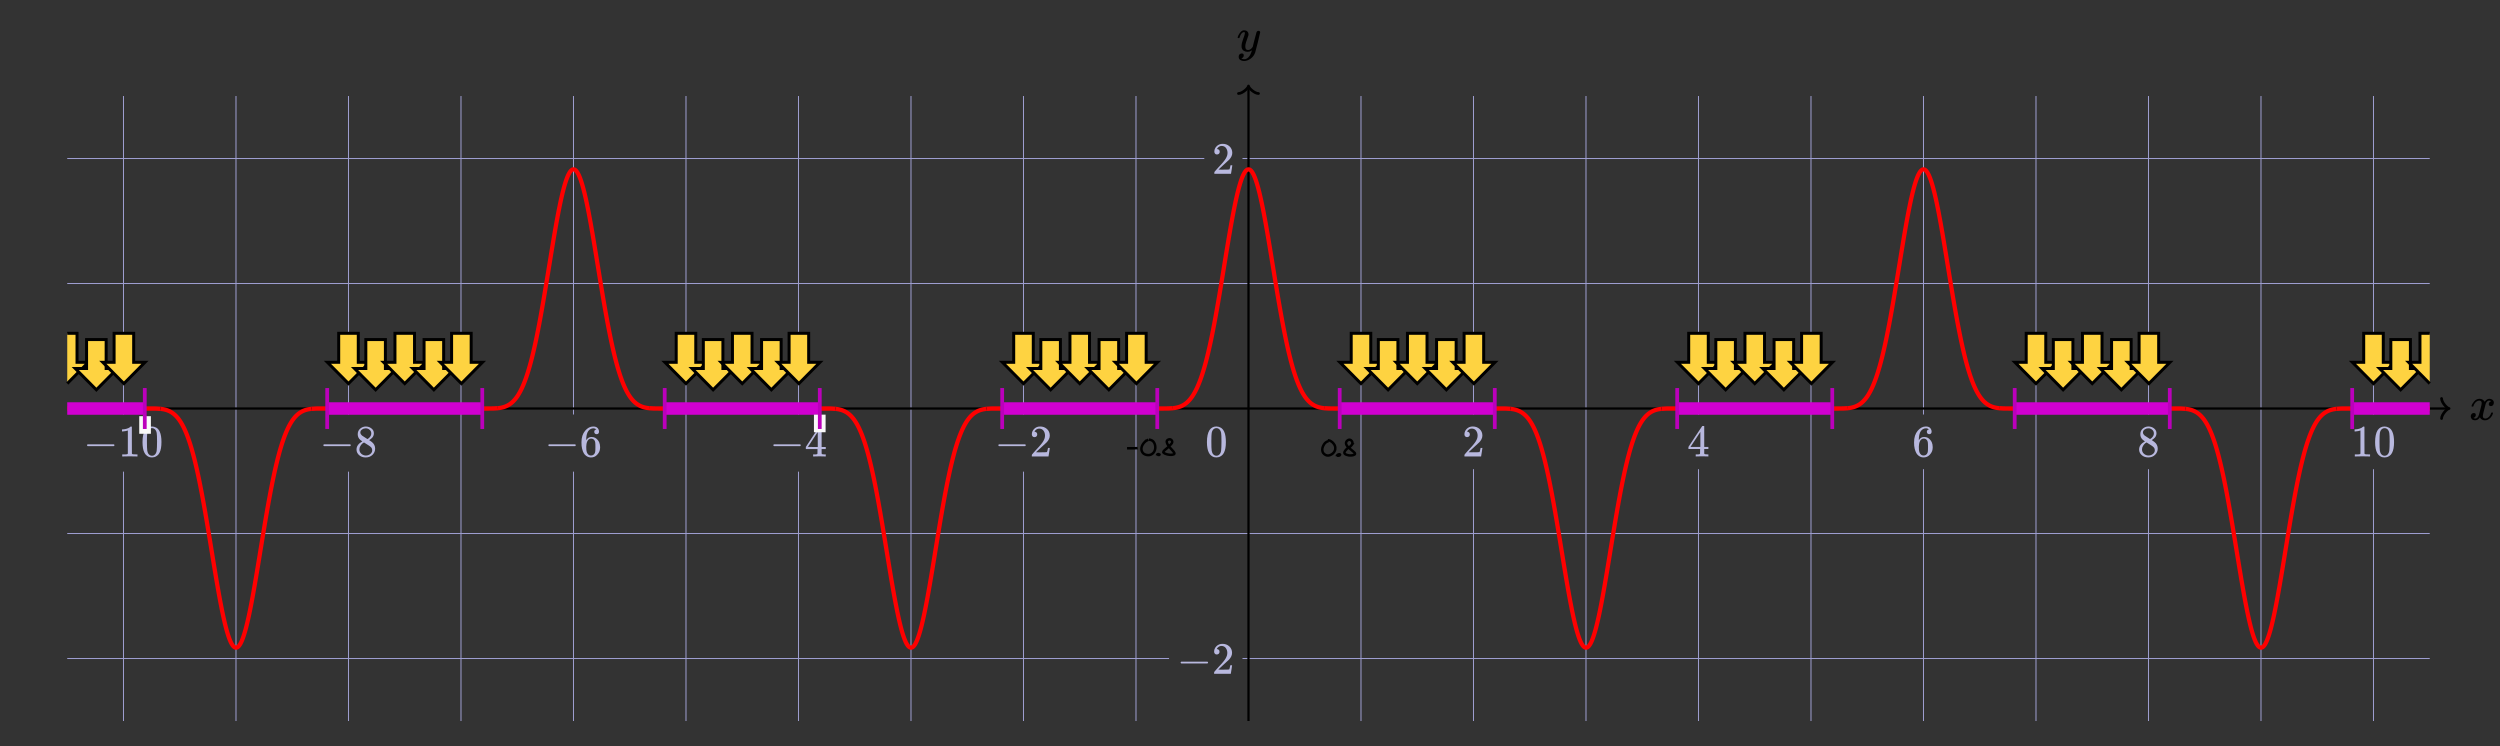 <svg xmlns="http://www.w3.org/2000/svg" xmlns:xlink="http://www.w3.org/1999/xlink" id="svg54" width="1000" height="298.407" preserveAspectRatio="none" version="1.1" viewBox="-10 -38.407 1000 298.407"><rect x="-10" y="-38.407" width="1000" height="298.407" fill="#333333" stroke="none"/><style id="style1" type="text/css">.grid{stroke:#9e9ed1;stroke-width:.4}.axes{stroke:#000;stroke-width:.9}.axes-arrows{stroke-width:1.1;stroke:#000;fill:none;stroke-linecap:round;stroke-linejoin:round}.axes-labels{stroke:none;fill:#000}.graph{stroke:red;stroke-width:1.7;fill:none}</style><defs id="defs1"><path id="MJMATHI-78" stroke-width="1" d="M52 289q7 42 54 97t116 56q35 0 64-18t43-45q42 63 101 63 37 0 64-22t28-59q0-29-14-47t-27-22q-13-4-23-4-19 0-31 11t-12 29q0 46 50 63-11 13-40 13-13 0-19-2-38-16-56-66-60-221-60-258 0-28 16-40t35-12q37 0 73 33t49 81q3 10 6 11t16 2h4q15 0 15-8 0-1-2-11-16-57-62-101T333-11q-70 0-106 63-41-62-94-62h-6q-49 0-70 26T35 71q0 32 19 52t45 20q43 0 43-42 0-20-12-35t-23-20q-11-5-13-5l-3-1q0-1 6-4t16-7q10-4 19-3 36 0 62 45 9 16 23 68t28 108q14 56 16 66 5 27 5 39 0 28-15 40t-34 12q-40 0-75-32t-49-82q-2-9-5-10t-16-2H58q-6 6-6 11z"/><path id="MJMATHI-79" stroke-width="1" d="M21 287q0 14 15 48t48 71q33 37 74 36 41 0 66-23t26-64q-2-19-3-21 0-3-16-46t-33-97q-17-54-16-86 0-43 14-60t42-18q23 0 43 11t31 23q11 12 27 33 0 1 5 20t14 59q9 40 19 74 38 150 42 157 13 27 43 27 13 0 21-7t11-12q3-5 2-9 0-13-49-210T391-23q-28-83-97-132t-138-50q-45 0-79 22t-34 66q0 22 7 37t19 22q12 7 20 10t17 3q44 0 44-42 0-20-12-35t-23-20q-11-5-13-5l-3-1q2-5 19-12t34-7h8q17 0 26 2 33 9 61 38t43 62q15 33 23 56t8 30l-6-4q-6-4-19-11T270-6q-20-5-39-5-46 0-81 22t-46 71q-1 7-1 31 0 57 35 149t35 117v14q0 3-4 7t-11 4h-4q-23 0-42-19t-30-41q-11-22-17-42t-8-22q-2-2-16-2H27q-6 6-6 9z"/><path id="MJMAIN-2212" stroke-width="1" d="M84 237v13q0 13 14 20h581q15-8 15-20t-15-20H98q-14 7-14 20z"/><path id="MJMAIN-31" stroke-width="1" d="m213 578-13-5q-14-5-40-10t-58-7H83v46h19q47 2 87 15t56 24q16 11 28 22 2 3 12 3 9 0 17-6V361l1-300q7-7 12-9t24-4q19-2 62-2h26V0h-11q-21 3-159 3-136 0-157-3H88v46h64q16 0 25 1t16 3q7 2 8 2t6 5q5 5 6 4z"/><path id="MJMAIN-30" stroke-width="1" d="M96 585q56 81 153 81 48 0 96-26t78-92q37-83 37-228 0-155-43-237-20-42-55-67t-61-31q-26-6-51-7-26 0-52 6t-61 32q-35 26-55 67-43 82-43 237 0 174 57 265zm225 12q-30 32-71 32-42 0-72-32-25-26-33-72t-8-192q0-158 8-208t36-79q28-30 69-30 40 0 68 30 29 30 36 84t8 203q0 145-8 191t-33 73z"/><path id="MJMAIN-38" stroke-width="1" d="M70 417v77q0 77 54 124t124 48q71 0 126-42t55-109q0-30-11-56t-26-42q-15-16-31-28t-26-18q-10-6-11-8l14-9 28-20q14-10 16-11 75-59 75-149 0-79-58-137T249-22q-90 0-148 51T43 155q0 108 129 180l-18 13q-21 13-27 20-57 49-57 126zm216-31 6 4 9 6q3 2 10 7t12 10q5 5 11 12t11 13q5 6 10 16t9 17q4 7 5 20t2 22q0 43-29 73t-67 38q-7 1-33 1-41 0-77-26t-37-65q0-23 13-42t26-29q13-10 50-32 7-5 11-7zM250 21q58 0 100 34t42 82q0 17-5 32t-12 25q-7 10-22 22t-23 18q-8 6-29 19t-27 17q-14 9-30 19t-26 17l-8 5q-6 0-29-17t-48-55q-25-38-26-82 0-59 43-97t100-39z"/><path id="MJMAIN-36" stroke-width="1" d="M42 313q0 163 81 258t180 95q69 0 99-36t30-80q0-25-14-40t-39-15q-23 0-38 14t-15 39q0 44 47 53-22 22-62 25-71 0-117-60-47-66-47-202l1-4q5 6 8 13 41 60 107 60h4q46 0 81-19 24-14 48-40t39-57q21-49 21-107v-18q0-23-5-43-11-59-64-115T253-22q-28 0-54 8t-56 30q-30 22-51 59t-36 97q-15 60-14 141zm215 84q-30 0-52-17t-34-45q-12-28-17-57t-6-62q0-83 12-119t38-58q24-18 53-18 51 0 78 38 13 18 18 45t5 105q0 80-5 107t-18 45q-27 36-72 36z"/><path id="MJMAIN-34" stroke-width="1" d="M462 0q-18 3-129 3-116 0-134-3h-9v46h58q7 0 17 2t14 5q4 3 7 8 1 2 1 54v50H28v46l151 231q153 232 155 233 2 2 21 2h18l6-6V211h92v-46h-92V66q0-7 6-12 8-7 57-8h29V0ZM293 211v334L74 212l109-1Z"/><path id="MJMAIN-32" stroke-width="1" d="M109 429q-27 0-43 18t-16 44q0 71 53 123t132 52q91 0 152-56t62-145q0-43-20-82t-48-68q-28-29-80-74-36-31-100-92l-59-56 76-1q157 0 167 5 7 2 24 89v3h40v-3q-1-3-13-91T421 3V0H50v31q0 7 6 15t30 35q29 32 50 56 9 10 34 37t34 37q9 10 29 33t28 34q8 11 23 30t21 32q6 13 15 29t13 32q4 16 7 30t3 33q0 63-34 109t-97 46q-33 0-58-17t-35-33q-10-16-10-19 0-1 5-1 18 0 37-14t19-46q0-25-16-42t-45-18z"/><clipPath id="trbl_clip_0_945_250_0"><path id="path1" d="M0 0h945v250H0Z"/></clipPath><clipPath id="clipPath42" clipPathUnits="userSpaceOnUse"/></defs><g id="grid"><path id="path2" d="M39.395 250v-99.748m0-22.853V0" class="grid"/><path id="path3" d="M84.395 250V0" class="grid"/><path id="path4" d="M129.395 250v-99.745m0-22.856V0" class="grid"/><path id="path5" d="M174.395 250V0" class="grid"/><path id="path6" d="M219.395 250v-99.745m0-22.856V0" class="grid"/><path id="path7" d="M264.395 250V0" class="grid"/><path id="path8" d="M309.395 250v-99.745m0-22.856V0" class="grid"/><path id="path9" d="M354.395 250V0" class="grid"/><path id="path10" d="M399.395 250v-99.745m0-22.856V0" class="grid"/><path id="path11" d="M444.395 250V0" class="grid"/><path id="path12" d="M489.395 250V0" class="grid"/><path id="path13" d="M534.395 250V0" class="grid"/><path id="path14" d="M579.395 250V149.27m0-21.87V0" class="grid"/><path id="path15" d="M624.395 250V0" class="grid"/><path id="path16" d="M669.395 250V149.27m0-21.87V0" class="grid"/><path id="path17" d="M714.395 250V0" class="grid"/><path id="path18" d="M759.395 250V149.27m0-21.87V0" class="grid"/><path id="path19" d="M804.395 250V0" class="grid"/><path id="path20" d="M849.395 250V149.27m0-21.87V0" class="grid"/><path id="path21" d="M894.395 250V0" class="grid"/><path id="path22" d="M939.395 250V149.28m0-21.88V0" class="grid"/><path id="path23" d="M16.895 225h440.73m29.37 0h474.9" class="grid"/><path id="path24" d="M16.895 175h945" class="grid"/><path id="path25" d="M16.895 125h945" class="grid"/><path id="path26" d="M16.895 75h945" class="grid"/><path id="path27" d="M16.895 25h454.822m15.278 0h474.9" class="grid"/></g><g id="axes"><path id="path28" d="M16.895 125h952.732" class="axes"/><path id="path29" d="M489.395 250V-3.999" class="axes"/></g><g id="axes arrows"><path id="path30" d="M966.628 121.001c0 1.6 2.25 3.999 2.999 3.999-.75 0-3 2.4-3 3.999" class="axes-arrows"/><path id="path31" d="M485.396-1c1.6 0 3.999-2.25 3.999-2.999 0 .75 2.4 3 3.999 3" class="axes-arrows"/></g><g id="axes labels"><g id="g31" class="axes-labels" transform="matrix(.019 0 0 -.019 977.625 129.51)"><use xlink:href="#MJMATHI-78" id="use31" x="0" y="0"/></g><g id="g32" class="axes-labels" transform="matrix(.019 0 0 -.019 484.66 -19.994)"><use xlink:href="#MJMATHI-79" id="use32" x="0" y="0" transform="translate(0 -110.961)"/></g></g><g id="notch labels" style="stroke:none;fill:#b8b8de"><g id="g36" transform="matrix(.018 0 0 -.018 23.3 144.176)"><use xlink:href="#MJMAIN-2212" id="use33" x="0" y="0"/><g id="g35" transform="translate(778)"><use xlink:href="#MJMAIN-31" id="use34"/><use xlink:href="#MJMAIN-30" id="use35" x="500" y="0"/></g></g><g id="g37" transform="matrix(.018 0 0 -.018 117.826 144.179)"><use xlink:href="#MJMAIN-2212" id="use36" x="0" y="0"/><use xlink:href="#MJMAIN-38" id="use37" x="778" y="0"/></g><g id="g39" transform="matrix(.018 0 0 -.018 207.826 144.179)"><use xlink:href="#MJMAIN-2212" id="use38" x="0" y="0"/><use xlink:href="#MJMAIN-36" id="use39" x="778" y="0"/></g><g id="g41" transform="matrix(.018 0 0 -.018 297.826 144.179)"><use xlink:href="#MJMAIN-2212" id="use40" x="0" y="0"/><use xlink:href="#MJMAIN-34" id="use41" x="778" y="0"/></g><g id="g43" transform="matrix(.018 0 0 -.018 387.826 144.179)"><use xlink:href="#MJMAIN-2212" id="use42" x="0" y="0"/><use xlink:href="#MJMAIN-32" id="use43" x="778" y="0"/></g><g id="g44" transform="matrix(.018 0 0 -.018 472.073 144.17)"><use xlink:href="#MJMAIN-30" id="use44" x="0" y="0"/></g><g id="g45" transform="matrix(.018 0 0 -.018 574.87 144.17)"><use xlink:href="#MJMAIN-32" id="use45" x="0" y="0"/></g><g id="g46" transform="matrix(.018 0 0 -.018 664.87 144.17)"><use xlink:href="#MJMAIN-34" id="use46" x="0" y="0"/></g><g id="g47" transform="matrix(.018 0 0 -.018 754.87 144.17)"><use xlink:href="#MJMAIN-36" id="use47" x="0" y="0"/></g><g id="g48" transform="matrix(.018 0 0 -.018 844.87 144.17)"><use xlink:href="#MJMAIN-38" id="use48" x="0" y="0"/></g><g id="g50" transform="matrix(.018 0 0 -.018 930.341 144.178)"><use xlink:href="#MJMAIN-31" id="use49"/><use xlink:href="#MJMAIN-30" id="use50" x="500" y="0"/></g><g id="g52" transform="matrix(.018 0 0 -.018 460.741 231.113)"><use xlink:href="#MJMAIN-2212" id="use51" x="0" y="0"/><use xlink:href="#MJMAIN-32" id="use52" x="778" y="0"/></g><g id="g53" transform="matrix(.018 0 0 -.018 474.831 31.11)"><use xlink:href="#MJMAIN-32" id="use53" x="0" y="0"/></g></g><g id="graphs"><path id="path46" d="M864.155 125.126c.63.065 1.26.165 1.89.327.63.16 1.26.383 1.89.702.63.32 1.26.735 1.89 1.29.63.555 1.26 1.25 1.89 2.133.63.883 1.26 1.955 1.89 3.263.63 1.307 1.26 2.851 1.89 4.668.63 1.818 1.26 3.909 1.89 6.29.63 2.38 1.26 5.05 1.89 7.994.63 2.944 1.26 6.161 1.89 9.595.63 3.434 1.26 7.085 1.89 10.851.63 3.767 1.26 7.65 1.89 11.51.63 3.862 1.26 7.7 1.89 11.356.63 3.656 1.26 7.127 1.89 10.25.63 3.124 1.26 5.898 1.89 8.183.63 2.285 1.26 4.079 1.89 5.287.63 1.207 1.26 1.828 1.89 1.828.63 0 1.26-.62 1.89-1.828.63-1.208 1.26-3.002 1.89-5.287.63-2.285 1.26-5.06 1.89-8.183.63-3.123 1.26-6.594 1.89-10.25.63-3.655 1.26-7.494 1.89-11.355.63-3.861 1.26-7.744 1.89-11.51.63-3.767 1.26-7.418 1.89-10.852.63-3.434 1.26-6.651 1.89-9.595.63-2.944 1.26-5.614 1.89-7.995.63-2.38 1.26-4.471 1.89-6.289.63-1.817 1.26-3.36 1.89-4.668.63-1.308 1.26-2.38 1.89-3.263.63-.883 1.26-1.578 1.89-2.133.63-.555 1.26-.97 1.89-1.29a9.197 9.197 0 0 1 1.89-.702c.63-.162 1.26-.262 1.89-.327" style="fill:none;stroke:red;stroke-width:1.7;stroke-dasharray:none"/><path id="path44" d="M729.155 124.874c.63-.065 1.26-.165 1.89-.327a9.197 9.197 0 0 0 1.89-.702 8.965 8.965 0 0 0 1.89-1.29c.63-.555 1.26-1.25 1.89-2.133.63-.883 1.26-1.955 1.89-3.262.63-1.308 1.26-2.852 1.89-4.67.63-1.817 1.26-3.908 1.89-6.288.63-2.38 1.26-5.051 1.89-7.995.63-2.944 1.26-6.161 1.89-9.595.63-3.434 1.26-7.085 1.89-10.851.63-3.767 1.26-7.65 1.89-11.51.63-3.862 1.26-7.7 1.89-11.356.63-3.656 1.26-7.127 1.89-10.25.63-3.124 1.26-5.898 1.89-8.183.63-2.285 1.26-4.079 1.89-5.287.63-1.207 1.26-1.828 1.89-1.828.63 0 1.26.62 1.89 1.828.63 1.208 1.26 3.002 1.89 5.287.63 2.285 1.26 5.06 1.89 8.183.63 3.123 1.26 6.594 1.89 10.25.63 3.655 1.26 7.494 1.89 11.355.63 3.861 1.26 7.744 1.89 11.51.63 3.767 1.26 7.418 1.89 10.852.63 3.434 1.26 6.651 1.89 9.595.63 2.944 1.26 5.614 1.89 7.995.63 2.38 1.26 4.471 1.89 6.289.63 1.817 1.26 3.36 1.89 4.669.63 1.307 1.26 2.379 1.89 3.262.63.883 1.26 1.578 1.89 2.133.63.555 1.26.97 1.89 1.29.63.319 1.26.541 1.89.702.63.162 1.26.262 1.89.327" style="fill:none;stroke:red;stroke-width:1.7;stroke-dasharray:none"/><path id="path41" d="M594.155 125.126c.63.065 1.26.165 1.89.327.63.16 1.26.383 1.89.702.63.32 1.26.735 1.89 1.29.63.555 1.26 1.25 1.89 2.133.63.883 1.26 1.955 1.89 3.263.63 1.307 1.26 2.851 1.89 4.668.63 1.818 1.26 3.909 1.89 6.29.63 2.38 1.26 5.05 1.89 7.994.63 2.944 1.26 6.161 1.89 9.595.63 3.434 1.26 7.085 1.89 10.851.63 3.767 1.26 7.65 1.89 11.51.63 3.862 1.26 7.7 1.89 11.356.63 3.656 1.26 7.127 1.89 10.25.63 3.124 1.26 5.898 1.89 8.183.63 2.285 1.26 4.079 1.89 5.287.63 1.207 1.26 1.828 1.89 1.828.63 0 1.26-.62 1.89-1.828.63-1.208 1.26-3.002 1.89-5.287.63-2.285 1.26-5.06 1.89-8.183.63-3.123 1.26-6.594 1.89-10.25.63-3.655 1.26-7.494 1.89-11.355.63-3.861 1.26-7.744 1.89-11.51.63-3.767 1.26-7.418 1.89-10.852.63-3.434 1.26-6.651 1.89-9.595.63-2.944 1.26-5.614 1.89-7.995.63-2.38 1.26-4.471 1.89-6.289.63-1.817 1.26-3.36 1.89-4.668.63-1.308 1.26-2.38 1.89-3.263.63-.883 1.26-1.578 1.89-2.133.63-.555 1.26-.97 1.89-1.29a9.197 9.197 0 0 1 1.89-.702c.63-.162 1.26-.262 1.89-.327" style="fill:none;stroke:red;stroke-width:1.7;stroke-dasharray:none"/><path id="path35" d="M459.155 124.874c.63-.065 1.26-.165 1.89-.327a9.197 9.197 0 0 0 1.89-.702 8.965 8.965 0 0 0 1.89-1.29c.63-.555 1.26-1.25 1.89-2.133.63-.883 1.26-1.955 1.89-3.262.63-1.308 1.26-2.852 1.89-4.67.63-1.817 1.26-3.908 1.89-6.288.63-2.38 1.26-5.051 1.89-7.995.63-2.944 1.26-6.161 1.89-9.595.63-3.434 1.26-7.084 1.89-10.851.63-3.767 1.26-7.65 1.89-11.51.63-3.862 1.26-7.7 1.89-11.356.63-3.656 1.26-7.127 1.89-10.25.63-3.124 1.26-5.898 1.89-8.183.63-2.285 1.26-4.079 1.89-5.287.63-1.207 1.26-1.828 1.89-1.828.63 0 1.26.62 1.89 1.828.63 1.208 1.26 3.002 1.89 5.287.63 2.285 1.26 5.06 1.89 8.183.63 3.123 1.26 6.594 1.89 10.25.63 3.655 1.26 7.494 1.89 11.355.63 3.861 1.26 7.744 1.89 11.51.63 3.768 1.26 7.418 1.89 10.852.63 3.434 1.26 6.651 1.89 9.595.63 2.944 1.26 5.614 1.89 7.995.63 2.38 1.26 4.471 1.89 6.289.63 1.817 1.26 3.36 1.89 4.669.63 1.307 1.26 2.379 1.89 3.262.63.883 1.26 1.578 1.89 2.133.63.555 1.26.97 1.89 1.29.63.319 1.26.541 1.89.702.63.162 1.26.262 1.89.327" style="fill:none;stroke:red;stroke-width:1.7;stroke-dasharray:none"/><path id="path40" d="M324.155 125.126c.63.065 1.26.165 1.89.327.63.16 1.26.383 1.89.702.63.32 1.26.735 1.89 1.29.63.555 1.26 1.25 1.89 2.133.63.883 1.26 1.955 1.89 3.262.63 1.308 1.26 2.852 1.89 4.67.63 1.817 1.26 3.908 1.89 6.288.63 2.38 1.26 5.051 1.89 7.995.63 2.944 1.26 6.161 1.89 9.595.63 3.434 1.26 7.084 1.89 10.851.63 3.767 1.26 7.65 1.89 11.51.63 3.862 1.26 7.7 1.89 11.356.63 3.656 1.26 7.127 1.89 10.25.63 3.124 1.26 5.898 1.89 8.183.63 2.285 1.26 4.079 1.89 5.287.63 1.207 1.26 1.828 1.89 1.828.63 0 1.26-.62 1.89-1.828.63-1.208 1.26-3.002 1.89-5.287.63-2.285 1.26-5.06 1.89-8.183.63-3.123 1.26-6.594 1.89-10.25.63-3.655 1.26-7.494 1.89-11.355.63-3.861 1.26-7.744 1.89-11.51.63-3.768 1.26-7.418 1.89-10.852.63-3.434 1.26-6.651 1.89-9.595.63-2.944 1.26-5.614 1.89-7.995.63-2.38 1.26-4.471 1.89-6.289.63-1.817 1.26-3.36 1.89-4.669.63-1.307 1.26-2.379 1.89-3.262.63-.883 1.26-1.578 1.89-2.133.63-.555 1.26-.97 1.89-1.29a9.197 9.197 0 0 1 1.89-.702c.63-.162 1.26-.262 1.89-.327" style="fill:none;stroke:red;stroke-width:1.7;stroke-dasharray:none"/><path id="path36" d="M189.155 124.874c.63-.065 1.26-.165 1.89-.327a9.197 9.197 0 0 0 1.89-.702 8.965 8.965 0 0 0 1.89-1.29c.63-.555 1.26-1.25 1.89-2.133.63-.883 1.26-1.955 1.89-3.262.63-1.308 1.26-2.852 1.89-4.67.63-1.817 1.26-3.908 1.89-6.288.63-2.38 1.26-5.051 1.89-7.995.63-2.944 1.26-6.161 1.89-9.595.63-3.434 1.26-7.084 1.89-10.851.63-3.767 1.26-7.65 1.89-11.51.63-3.862 1.26-7.7 1.89-11.356.63-3.656 1.26-7.127 1.89-10.25.63-3.124 1.26-5.898 1.89-8.183.63-2.285 1.26-4.079 1.89-5.287.63-1.207 1.26-1.828 1.89-1.828.63 0 1.26.62 1.89 1.828.63 1.208 1.26 3.002 1.89 5.287.63 2.285 1.26 5.06 1.89 8.183.63 3.123 1.26 6.594 1.89 10.25.63 3.655 1.26 7.494 1.89 11.355.63 3.861 1.26 7.744 1.89 11.51.63 3.768 1.26 7.418 1.89 10.852.63 3.434 1.26 6.651 1.89 9.595.63 2.944 1.26 5.614 1.89 7.995.63 2.38 1.26 4.471 1.89 6.289.63 1.817 1.26 3.36 1.89 4.669.63 1.307 1.26 2.379 1.89 3.262.63.883 1.26 1.578 1.89 2.133.63.555 1.26.97 1.89 1.29.63.319 1.26.541 1.89.702.63.162 1.26.262 1.89.327" style="fill:none;stroke:red;stroke-width:1.7;stroke-dasharray:none"/><path id="path48" d="M54.155 125.126c.63.065 1.26.165 1.89.327.63.16 1.26.383 1.89.702.63.32 1.26.735 1.89 1.29.63.555 1.26 1.25 1.89 2.133.63.883 1.26 1.955 1.89 3.262.63 1.308 1.26 2.852 1.89 4.67.63 1.817 1.26 3.908 1.89 6.288.63 2.38 1.26 5.051 1.89 7.995.63 2.944 1.26 6.161 1.89 9.595.63 3.434 1.26 7.084 1.89 10.851.63 3.767 1.26 7.65 1.89 11.51.63 3.862 1.26 7.7 1.89 11.356.63 3.656 1.26 7.127 1.89 10.25.63 3.124 1.26 5.898 1.89 8.183.63 2.285 1.26 4.079 1.89 5.287.63 1.207 1.26 1.828 1.89 1.828.63 0 1.26-.62 1.89-1.828.63-1.208 1.26-3.002 1.89-5.287.63-2.285 1.26-5.06 1.89-8.183.63-3.123 1.26-6.594 1.89-10.25.63-3.655 1.26-7.494 1.89-11.355.63-3.861 1.26-7.744 1.89-11.51.63-3.768 1.26-7.418 1.89-10.852.63-3.434 1.26-6.651 1.89-9.595.63-2.944 1.26-5.614 1.89-7.995.63-2.38 1.26-4.471 1.89-6.289.63-1.817 1.26-3.36 1.89-4.669.63-1.307 1.26-2.379 1.89-3.262.63-.883 1.26-1.578 1.89-2.133.63-.555 1.26-.97 1.89-1.29a9.197 9.197 0 0 1 1.89-.702c.63-.162 1.26-.262 1.89-.327" style="fill:none;stroke:red;stroke-width:1.7;stroke-dasharray:none"/><path id="path51" d="M16.895 125h33.48c.63 0 1.26 0 1.89.016.63.015 1.26.045 1.89.11m60.48 0c.63-.065 1.26-.095 1.89-.11.63-.015 1.26-.016 1.89-.016h66.96c.63 0 1.26 0 1.89-.016.63-.015 1.26-.045 1.89-.11m60.48 0c.63.065 1.26.095 1.89.11.63.015 1.26.016 1.89.016h66.96c.63 0 1.26 0 1.89.016.63.015 1.26.045 1.89.11m60.48 0c.63-.065 1.26-.095 1.89-.11.63-.015 1.26-.016 1.89-.016h66.96c.63 0 1.26 0 1.89-.016.63-.015 1.26-.045 1.89-.11m60.48 0c.63.065 1.26.095 1.89.11.63.015 1.26.016 1.89.016h66.96c.63 0 1.26 0 1.89.016.63.015 1.26.045 1.89.11m60.48 0c.63-.065 1.26-.095 1.89-.11.63-.015 1.26-.016 1.89-.016h66.96c.63 0 1.26 0 1.89-.016.63-.015 1.26-.045 1.89-.11m60.48 0c.63.065 1.26.095 1.89.11.63.015 1.26.016 1.89.016h66.96c.63 0 1.26 0 1.89.016.63.015 1.26.045 1.89.11m60.48 0c.63-.065 1.26-.095 1.89-.11.63-.015 1.26-.016 1.89-.016h33.48" style="fill:none;stroke:red;stroke-width:1.75;stroke-dasharray:none"/><path id="path53" d="M589.159 289.348h3.78c.63 0 1.26 0 1.89.016.63.015 1.26.045 1.89.11.63.065 1.26.165 1.89.326.63.161 1.26.384 1.89.703.63.319 1.26.734 1.89 1.29.63.554 1.26 1.25 1.89 2.132.63.884 1.26 1.955 1.89 3.263.63 1.308 1.26 2.852 1.89 4.669.63 1.817 1.26 3.908 1.89 6.289.63 2.38 1.26 5.051 1.89 7.995.63 2.944 1.26 6.161 1.89 9.595.63 3.434 1.26 7.084 1.89 10.85.63 3.768 1.26 7.65 1.89 11.511.63 3.861 1.26 7.7 1.89 11.356.63 3.655 1.26 7.126 1.89 10.25.63 3.123 1.26 5.898 1.89 8.183.63 2.284 1.26 4.079 1.89 5.286.63 1.208 1.26 1.829 1.89 1.829.63 0 1.26-.621 1.89-1.829.63-1.207 1.26-3.002 1.89-5.286.63-2.285 1.26-5.06 1.89-8.183.63-3.124 1.26-6.595 1.89-10.25.63-3.656 1.26-7.495 1.89-11.356.63-3.86 1.26-7.743 1.89-11.51.63-3.767 1.26-7.417 1.89-10.851.63-3.434 1.26-6.651 1.89-9.595.63-2.944 1.26-5.615 1.89-7.995.63-2.38 1.26-4.472 1.89-6.289.63-1.817 1.26-3.361 1.89-4.669.63-1.308 1.26-2.38 1.89-3.263.63-.883 1.26-1.578 1.89-2.133.63-.555 1.26-.97 1.89-1.29a9.197 9.197 0 0 1 1.89-.702c.63-.161 1.26-.261 1.89-.326.63-.065 1.26-.095 1.89-.11.63-.016 1.26-.016 1.89-.016h3.78" class="graph" style="fill:none;stroke:red;stroke-width:1.7"/><path id="path55" d="M723.46 421.303h3.78c.63 0 1.26 0 1.89-.016.63-.015 1.26-.045 1.89-.11.63-.065 1.26-.165 1.89-.326a9.197 9.197 0 0 0 1.89-.703 8.965 8.965 0 0 0 1.89-1.29c.63-.554 1.26-1.25 1.89-2.133.63-.883 1.26-1.955 1.89-3.262.63-1.308 1.26-2.852 1.89-4.67.63-1.816 1.26-3.908 1.89-6.288.63-2.38 1.26-5.051 1.89-7.995.63-2.944 1.26-6.161 1.89-9.595.63-3.434 1.26-7.084 1.89-10.851.63-3.767 1.26-7.65 1.89-11.51.63-3.862 1.26-7.7 1.89-11.356.63-3.655 1.26-7.126 1.89-10.25.63-3.123 1.26-5.898 1.89-8.183.63-2.285 1.26-4.079 1.89-5.286.63-1.208 1.26-1.829 1.89-1.829.63 0 1.26.62 1.89 1.829.63 1.207 1.26 3.001 1.89 5.286.63 2.285 1.26 5.06 1.89 8.183.63 3.124 1.26 6.595 1.89 10.25.63 3.656 1.26 7.494 1.89 11.356.63 3.86 1.26 7.743 1.89 11.51.63 3.767 1.26 7.417 1.89 10.85.63 3.435 1.26 6.652 1.89 9.596.63 2.944 1.26 5.614 1.89 7.995.63 2.38 1.26 4.472 1.89 6.289.63 1.817 1.26 3.361 1.89 4.669.63 1.307 1.26 2.38 1.89 3.262.63.884 1.26 1.579 1.89 2.134.63.555 1.26.97 1.89 1.289.63.319 1.26.541 1.89.703.63.161 1.26.26 1.89.326.63.065 1.26.095 1.89.11.63.015 1.26.016 1.89.016h3.78" class="graph" style="fill:none;stroke:red;stroke-width:1.7"/></g><g id="layer1" style="display:inline"><path id="path74" d="M930.879 125h31.016m-166.016 0h62.032m-197.032 0h62.032m-197.032 0h62.032m-197.032 0h62.032m-197.032 0h62.032m-197.032 0h62.032m-166.016 0H47.91" style="fill:#000;fill-opacity:0;stroke:#d000d0;stroke-width:5;stroke-dasharray:none;stroke-opacity:1"/><path id="rect104" d="M315.577 127.45h4.664v7.04h-4.664z" style="fill:#f9f9f9;fill-opacity:1;stroke:none;stroke-width:4.5;stroke-dasharray:none;stroke-opacity:1"/><path id="rect105" d="M45.694 128.066h4.664v7.04h-4.664z" style="fill:#f9f9f9;fill-opacity:1;stroke:none;stroke-width:4.5;stroke-dasharray:none;stroke-opacity:1"/><path id="rect106" d="M990.535 384.239h4.664v7.04h-4.664z" style="fill:#f9f9f9;fill-opacity:1;stroke:none;stroke-width:4.5;stroke-dasharray:none;stroke-opacity:1"/><path id="rect175" d="M927.926 385.019h5.345v6.468h-5.345z" style="fill:#fdfdfd;fill-opacity:1;stroke:none;stroke-width:.2;stroke-dasharray:none;stroke-opacity:1"/><path id="path75" d="M930.879 116.81v16.374M857.91 116.81v16.374m-62.032-16.374v16.374M722.91 116.81v16.374m-62.032-16.374v16.374M587.91 116.81v16.374m-62.032-16.374v16.374M452.91 116.81v16.374m-62.032-16.374v16.374M317.91 116.81v16.374m-62.032-16.374v16.374M182.91 116.81v16.374m-62.032-16.374v16.374M47.91 116.81v16.374" style="fill:#f0f;stroke:#b0b;stroke-width:1.5;stroke-dasharray:none;stroke-opacity:1"/><path id="path5126-2" fill="#fed341" stroke="#000" stroke-width="1.2" d="M-89.447 85.656V71.858h-5.04l9.408-9.408 9.408 9.408h-5.04v13.798z" style="display:inline"/><path id="path89" fill="#fed341" stroke="#000" stroke-width="1.2" d="M155.965-129.175v11.997h4.696l-8.766 8.815-8.767-8.815h4.697v-11.997z" style="display:inline"/><path id="path90" fill="#fed341" stroke="#000" stroke-width="1.2" d="M16.895-129.188h4.058v12.012h4.683l-8.741 8.826" style="display:inline"/><path id="path91" d="M-146.395-4.541h45v12.13h-45z" style="fill:#ffd5d5;stroke-width:4.5"/><path id="path92" fill="#fed341" stroke="#000" stroke-width="1.2" d="M290.965-129.175v11.997h4.696l-8.766 8.815-8.767-8.815h4.697v-11.997z" style="display:inline"/><path id="path94" fill="#fed341" stroke="#000" stroke-width="1.2" d="M425.965-129.175v11.997h4.696l-8.766 8.815-8.767-8.815h4.697v-11.997z" style="display:inline"/><path id="path96" fill="#fed341" stroke="#000" stroke-width="1.2" d="M560.965-129.175v11.997h4.696l-8.766 8.815-8.767-8.815h4.697v-11.997z" style="display:inline"/><path id="path98" fill="#fed341" stroke="#000" stroke-width="1.2" d="M695.965-129.175v11.997h4.696l-8.766 8.815-8.767-8.815h4.697v-11.997z" style="display:inline"/><path id="path100" fill="#fed341" stroke="#000" stroke-width="1.2" d="M830.965-129.175v11.997h4.696l-8.766 8.815-8.767-8.815h4.697v-11.997z" style="display:inline"/><path id="path102" fill="#fed341" stroke="#000" stroke-width="1.2" d="m961.895-108.35-8.742-8.826h4.683v-12.012h4.059" style="display:inline"/><path id="path103" fill="#fed341" stroke="#000" stroke-width="1.2" d="M-57.192 92.57v11.996h4.697l-8.767 8.816-8.766-8.816h4.696V92.569Z" style="display:inline"/><path id="path104" fill="#fed341" stroke="#000" stroke-width="1.2" d="M1039.261 92.57v11.996h4.697l-8.767 8.816-8.766-8.816h4.696V92.569Z" style="display:inline"/><path id="path106" fill="#fed341" stroke="#000" stroke-width="1.2" d="M156.263-73.206v12.803h5.04l-9.408 9.408-9.408-9.408h5.04v-12.803Z" style="display:inline"/><path id="path107" fill="#fed341" stroke="#000" stroke-width="1.2" d="M16.895-73.206h4.368v12.803h5.04l-9.408 9.408" style="display:inline"/><path id="path108" fill="#fed341" stroke="#000" stroke-width="1.2" d="M291.263-73.206v12.803h5.04l-9.408 9.408-9.408-9.408h5.04v-12.803Z" style="display:inline"/><path id="path109" fill="#fed341" stroke="#000" stroke-width="1.2" d="M426.263-73.206v12.803h5.04l-9.408 9.408-9.408-9.408h5.04v-12.803Z" style="display:inline"/><path id="path110" fill="#fed341" stroke="#000" stroke-width="1.2" d="M561.263-73.206v12.803h5.04l-9.408 9.408-9.408-9.408h5.04v-12.803Z" style="display:inline"/><path id="path111" fill="#fed341" stroke="#000" stroke-width="1.2" d="M696.263-73.206v12.803h5.04l-9.408 9.408-9.408-9.408h5.04v-12.803Z" style="display:inline"/><path id="path112" fill="#fed341" stroke="#000" stroke-width="1.2" d="M831.263-73.206v12.803h5.04l-9.408 9.408-9.408-9.408h5.04v-12.803Z" style="display:inline"/><path id="path113" fill="#fed341" stroke="#000" stroke-width="1.2" d="m961.895-50.995-9.408-9.408h5.04v-12.803h4.368" style="display:inline"/><path id="path125" fill="#fed341" stroke="#000" stroke-width="1.2" d="M133.311 94.923v11.587h4.52l-8.436 8.514-8.436-8.514h4.52V94.923Z" style="display:inline"/><path id="path124" fill="#fed341" stroke="#000" stroke-width="1.2" d="M144.163 97.412v11.587h4.52l-8.436 8.514L131.81 109h4.52V97.412Z" style="display:inline"/><path id="path114" fill="#fed341" stroke="#000" stroke-width="1.2" d="M155.811 94.923v11.587h4.52l-8.436 8.514-8.436-8.514h4.52V94.923Z" style="display:inline"/><path id="path122" fill="#fed341" stroke="#000" stroke-width="1.2" d="M167.46 97.412v11.587h4.519l-8.436 8.514-8.436-8.514h4.52V97.412Z" style="display:inline"/><path id="path123" fill="#fed341" stroke="#000" stroke-width="1.2" d="M178.47 94.923v11.587h4.518l-8.435 8.514-8.436-8.514h4.519V94.923Z" style="display:inline"/><path id="path128" fill="#fed341" stroke="#000" stroke-width="1.2" d="M16.895 94.923h3.916v11.587h4.52l-8.436 8.514" style="display:inline"/><path id="path129" fill="#fed341" stroke="#000" stroke-width="1.2" d="M32.46 97.412v11.587h4.519l-8.436 8.514L20.107 109h4.52V97.412Z" style="display:inline"/><path id="path130" fill="#fed341" stroke="#000" stroke-width="1.2" d="M43.47 94.923v11.587h4.518l-8.435 8.514-8.436-8.514h4.519V94.923Z" style="display:inline"/><path id="path131" fill="#fed341" stroke="#000" stroke-width="1.2" d="M268.311 94.923v11.587h4.52l-8.436 8.514-8.436-8.514h4.52V94.923Z" style="display:inline"/><path id="path132" fill="#fed341" stroke="#000" stroke-width="1.2" d="M279.163 97.412v11.587h4.52l-8.436 8.514L266.81 109h4.52V97.412Z" style="display:inline"/><path id="path133" fill="#fed341" stroke="#000" stroke-width="1.2" d="M290.811 94.923v11.587h4.52l-8.436 8.514-8.436-8.514h4.52V94.923Z" style="display:inline"/><path id="path134" fill="#fed341" stroke="#000" stroke-width="1.2" d="M302.46 97.412v11.587h4.518l-8.435 8.514-8.436-8.514h4.52V97.412Z" style="display:inline"/><path id="path135" fill="#fed341" stroke="#000" stroke-width="1.2" d="M313.47 94.923v11.587h4.518l-8.435 8.514-8.436-8.514h4.519V94.923Z" style="display:inline"/><path id="path139" fill="#fed341" stroke="#000" stroke-width="1.2" d="M403.311 94.923v11.587h4.52l-8.436 8.514-8.436-8.514h4.52V94.923Z" style="display:inline"/><path id="path140" fill="#fed341" stroke="#000" stroke-width="1.2" d="M414.163 97.412v11.587h4.52l-8.436 8.514L401.81 109h4.52V97.412Z" style="display:inline"/><path id="path141" fill="#fed341" stroke="#000" stroke-width="1.2" d="M425.811 94.923v11.587h4.52l-8.436 8.514-8.436-8.514h4.52V94.923Z" style="display:inline"/><path id="path142" fill="#fed341" stroke="#000" stroke-width="1.2" d="M437.46 97.412v11.587h4.519l-8.436 8.514-8.436-8.514h4.52V97.412Z" style="display:inline"/><path id="path143" fill="#fed341" stroke="#000" stroke-width="1.2" d="M448.47 94.923v11.587h4.518l-8.435 8.514-8.436-8.514h4.519V94.923Z" style="display:inline"/><path id="path144" fill="#fed341" stroke="#000" stroke-width="1.2" d="M538.311 94.923v11.587h4.52l-8.436 8.514-8.436-8.514h4.52V94.923Z" style="display:inline"/><path id="path145" fill="#fed341" stroke="#000" stroke-width="1.2" d="M549.163 97.412v11.587h4.52l-8.436 8.514L536.81 109h4.52V97.412Z" style="display:inline"/><path id="path146" fill="#fed341" stroke="#000" stroke-width="1.2" d="M560.811 94.923v11.587h4.52l-8.436 8.514-8.436-8.514h4.52V94.923Z" style="display:inline"/><path id="path147" fill="#fed341" stroke="#000" stroke-width="1.2" d="M572.46 97.412v11.587h4.519l-8.436 8.514-8.436-8.514h4.52V97.412Z" style="display:inline"/><path id="path148" fill="#fed341" stroke="#000" stroke-width="1.2" d="M583.47 94.923v11.587h4.518l-8.435 8.514-8.436-8.514h4.519V94.923Z" style="display:inline"/><path id="path149" fill="#fed341" stroke="#000" stroke-width="1.2" d="M673.311 94.923v11.587h4.52l-8.436 8.514-8.436-8.514h4.52V94.923Z" style="display:inline"/><path id="path150" fill="#fed341" stroke="#000" stroke-width="1.2" d="M684.163 97.412v11.587h4.52l-8.436 8.514L671.81 109h4.52V97.412Z" style="display:inline"/><path id="path151" fill="#fed341" stroke="#000" stroke-width="1.2" d="M695.811 94.923v11.587h4.52l-8.436 8.514-8.436-8.514h4.52V94.923Z" style="display:inline"/><path id="path152" fill="#fed341" stroke="#000" stroke-width="1.2" d="M707.46 97.412v11.587h4.519l-8.436 8.514-8.436-8.514h4.52V97.412Z" style="display:inline"/><path id="path153" fill="#fed341" stroke="#000" stroke-width="1.2" d="M718.47 94.923v11.587h4.518l-8.435 8.514-8.436-8.514h4.519V94.923Z" style="display:inline"/><path id="path154" fill="#fed341" stroke="#000" stroke-width="1.2" d="M808.311 94.923v11.587h4.52l-8.436 8.514-8.436-8.514h4.52V94.923Z" style="display:inline"/><path id="path155" fill="#fed341" stroke="#000" stroke-width="1.2" d="M819.163 97.412v11.587h4.52l-8.436 8.514L806.81 109h4.52V97.412Z" style="display:inline"/><path id="path156" fill="#fed341" stroke="#000" stroke-width="1.2" d="M830.811 94.923v11.587h4.52l-8.436 8.514-8.436-8.514h4.52V94.923Z" style="display:inline"/><path id="path157" fill="#fed341" stroke="#000" stroke-width="1.2" d="M842.46 97.412v11.587h4.519l-8.436 8.514-8.436-8.514h4.52V97.412Z" style="display:inline"/><path id="path158" fill="#fed341" stroke="#000" stroke-width="1.2" d="M853.47 94.923v11.587h4.518l-8.435 8.514-8.436-8.514h4.519V94.923Z" style="display:inline"/><path id="path159" fill="#fed341" stroke="#000" stroke-width="1.2" d="M943.311 94.923v11.587h4.52l-8.436 8.514-8.436-8.514h4.52V94.923Z" style="display:inline"/><path id="path160" fill="#fed341" stroke="#000" stroke-width="1.2" d="M954.163 97.412v11.587h4.52l-8.436 8.514L941.81 109h4.52V97.412Z" style="display:inline"/><path id="path161" fill="#fed341" stroke="#000" stroke-width="1.2" d="m961.895 115.024-8.436-8.514h4.52V94.923h3.916" style="display:inline"/><ellipse id="ellipse25832" cx="151.811" cy="400.214" rx="9.002" ry="8.766" style="fill:#fcff99;fill-opacity:1;stroke:#000;stroke-width:.987;stroke-dasharray:none;stroke-opacity:1"/><path id="path25834" d="M153.879 404.72q0 .112-.31.112H152.866q-.535-.014-1.084-.014-.972 0-1.24.014-.267.014-.421.014-.338 0-.338-.126t.197-.126q.31 0 .661-.014.437-.014.465-.21.042-.21.042-.881v-6.575q0-.448-.028-.532-.028-.083-.197-.083-.07 0-.915.07-.169.013-.225.013-.17 0-.17-.097 0-.112.17-.126.661-.07 1.337-.392.676-.336 1.084-.783.155-.126.211-.126.113 0 .113.14v.265q-.014.112-.014.252v8.366q0 .503.042.587.056.084.352.098l.323.014.24.014h.21q.198 0 .198.126z" style="font-size:36.417px;font-family:&quot;Bodoni 72&quot;;-inkscape-font-specification:&quot;Bodoni 72, &quot;;fill:#000;fill-opacity:1;stroke:#000;stroke-width:.2;stroke-dasharray:none"/><ellipse id="ellipse169" cx="151.811" cy="313.804" rx="9.002" ry="8.766" style="fill:#fcff80;fill-opacity:1;stroke:#000;stroke-width:.987;stroke-dasharray:none;stroke-opacity:1"/><ellipse id="ellipse25838" cx="286.937" cy="400.214" rx="9.002" ry="8.766" style="fill:#a2ff99;fill-opacity:1;stroke:#000;stroke-width:.987;stroke-dasharray:none;stroke-opacity:1"/><path id="path25840" d="M290.118 402.223q0 .042-.028.223-.07.462-.225 2.28l-.014.168q-1.45-.07-3.308-.07-1 0-1.872.028-.873.028-.76.028-.38 0-.38-.14 0-.111.731-.699 1.76-1.427 2.506-2.322 1.295-1.553 1.295-3.651 0-1.413-.591-2.14-.45-.56-1.267-.56-.802 0-1.267.49-.366.377-.366.755 0 .238.38.252.986.042.986.853 0 .77-.817.77-.52 0-.83-.322-.31-.322-.31-.882 0-1.035.732-1.664.732-.63 1.928-.63 1.197 0 1.985.756.915.88.915 2.294 0 1.553-1.042 2.868-1.041 1.3-3.505 2.84.93-.029 2.337-.029 1.168 0 1.478-.028.31-.042.55-.182.196-.125.337-.937.098-.56.282-.56.14 0 .14.21z" style="font-size:36.417px;font-family:&quot;Bodoni 72&quot;;-inkscape-font-specification:&quot;Bodoni 72, &quot;;fill:#000;fill-opacity:1;stroke:#000;stroke-width:.2;stroke-dasharray:none;stroke-opacity:1"/><ellipse id="ellipse25844" cx="421.802" cy="400.214" rx="9.002" ry="8.766" style="fill:#99f2ff;fill-opacity:1;stroke:#000;stroke-width:.987;stroke-dasharray:none;stroke-opacity:1"/><path id="path25846" d="M425.192 402.43q0 1.161-.943 1.987-1.042.909-2.66.909-1.324 0-1.943-.616-.394-.391-.394-.895 0-.434.267-.685.281-.266.746-.266.366 0 .605.21.24.21.24.531 0 .49-.662.77-.267.112-.267.224 0 .181.366.335.366.14.802.14 1.07 0 1.731-.727.676-.728.676-1.903 0-2.364-2.14-2.364-.21 0-.31.014h-.098q-.183 0-.183-.126 0-.098.338-.154.985-.14 1.52-.713.535-.588.535-1.497 0-.895-.464-1.427-.465-.546-1.253-.546-.577 0-1.014.252-.422.238-.422.56 0 .126.197.168.93.224.93.77 0 .713-.747.713-.478 0-.774-.28-.282-.28-.282-.742 0-.755.648-1.259.662-.517 1.83-.517 1.337 0 2.04.685.705.686.705 1.595 0 1.259-1.197 1.86-.422.21-1.365.35v.098q1.168.042 1.886.518 1.056.7 1.056 2.028z" style="font-size:36.417px;font-family:&quot;Bodoni 72&quot;;-inkscape-font-specification:&quot;Bodoni 72, &quot;;fill:#000;stroke:#000;stroke-width:.2;stroke-dasharray:none"/><ellipse id="ellipse25850" cx="556.82" cy="400.214" rx="9.002" ry="8.766" style="fill:#a3d1ff;fill-opacity:1;stroke:#000;stroke-width:.987;stroke-dasharray:none;stroke-opacity:1"/><path id="path25852" d="M559.786 403.199q0 .14-.14.14-.127 0-.17-.154-.028-.168-.098-.881-.028-.112-.113-.168-.169-.098-.746-.098-.155 0-.295.014l.014 2.196q.07.168.225.21.169.042.802.042.31 0 .366.056.014.028.014.084 0 .098-.563.098t-3.153.028q-.14.014-.31.014-.281 0-.281-.14t.408-.126q.479.014.873-.056.169-.028.211-.14.042-.126.042-.532v-1.692q-.281-.014-.647-.014h-.577q-.198 0-.437.014h-.267l-1.788-.042q-.197-.014-.197-.112 0-.07 2.07-2.896.647-.91 2.857-4 .098-.14.197-.14.14 0 .14.265v6.575h.141q.479 0 .746-.056.282-.056.282-.28-.014-.881-.014-.601.014-.504.155-.504.197 0 .197.392v.63l.014 1.007q.014.517.028.657.014.126.014.21zm-2.83-6.24q-.14.225-.59.854-.62.853-1.873 2.546l-1 1.357q.522.042 2.239.042.605 0 1.14-.014v-.993q0-.7.042-1.889.043-1.399.043-1.902z" style="font-size:36.417px;font-family:&quot;Bodoni 72&quot;;-inkscape-font-specification:&quot;Bodoni 72, &quot;;fill:#000;fill-opacity:1;stroke:#000;stroke-width:.2;stroke-dasharray:none;stroke-opacity:1"/><ellipse id="ellipse25856" cx="691.991" cy="400.214" rx="9.002" ry="8.766" style="fill:#d6b8ff;fill-opacity:1;stroke:#000;stroke-width:.987;stroke-dasharray:none;stroke-opacity:1"/><path id="path25858" d="M694.946 401.84q0 1.79-1.38 2.742-.83.573-2.153.573t-1.943-.685q-.337-.378-.337-.895 0-.434.281-.7.282-.28.732-.28.366 0 .605.21.254.21.254.518 0 .517-.69.783-.31.112-.31.252 0 .224.409.406.422.167.929.167.985 0 1.478-.671.675-.923.675-2.49 0-1.147-.535-1.777-.534-.63-1.52-.63-.76 0-1.675.574.085-3.147.127-3.973.014-.475.21-.573.198-.112 1.07-.112h.48q.337.014.534.014h.479q.971 0 1.126-.028.169-.042.211-.238.056-.322.197-.322.14 0 .14.154 0 .098-.013.154l-.028.322q-.07.783-.296.98-.211.181-1.056.181l-2.688-.014q-.057.476-.099 2.868.803-.364 1.675-.364 1.45 0 2.28.77.831.755.831 2.084z" style="font-size:36.417px;font-family:&quot;Bodoni 72&quot;;-inkscape-font-specification:&quot;Bodoni 72, &quot;;fill:#000;stroke:#000;stroke-width:.2;stroke-dasharray:none"/><ellipse id="ellipse25862" cx="826.943" cy="400.214" rx="9.002" ry="8.766" style="fill:#ffc3fd;fill-opacity:1;stroke:#000;stroke-width:.987;stroke-dasharray:none;stroke-opacity:1"/><path id="path25864" d="M829.71 401.868q0 1.357-.83 2.322-.83.965-1.985.965-1.45 0-2.351-1.189-.9-1.189-.9-3.091 0-1.749.76-3.19.773-1.44 2.054-2.098 1.07-.546 2.337-.546.296 0 .296.112 0 .098-.197.112-1.267.112-2.238.91-1.267 1.034-1.493 3.525.775-.728 1.746-.728.788 0 1.478.42 1.323.797 1.323 2.476zm-1.45.042q0-2.602-1.619-2.602-.732 0-1.126.63-.394.615-.394 1.734 0 1.609.577 2.602.366.63 1.07.63 1.492 0 1.492-2.994z" style="font-size:36.417px;font-family:&quot;Bodoni 72&quot;;-inkscape-font-specification:&quot;Bodoni 72, &quot;;fill:#000;fill-opacity:1;stroke:#000;stroke-width:.2;stroke-dasharray:none;stroke-opacity:1"/><path id="rect169" d="M21.816 392.824h6.153v4.998h-6.153z" style="fill:#fdfdfd;fill-opacity:1;stroke:none;stroke-width:.2;stroke-dasharray:none;stroke-opacity:1"/><ellipse id="ellipse819841" cx="16.975" cy="400.214" rx="9.002" ry="8.766" style="fill:#e8e4e4;fill-opacity:1;stroke:#000;stroke-width:.987;stroke-dasharray:none;stroke-opacity:1"/><path id="path819843" d="M-153.073 139.766q0 .085-1.625 2.62-.91 1.43-1.246 2.242-.337.798-.337 1.597 0 .406.196 1.597.07.42.07.714 0 .995-.742.995-.883 0-.883-1.527 0-1.415 1.303-3.727.827-1.457 2.144-3.39h-2.13q-1.653 0-1.905.014-.308.014-.434.098-.112.084-.168.238-.042.14-.225.981-.056.168-.168.168-.14 0-.14-.168t.07-.546q.154-.855.196-1.457.028-.434.182-.603.098 0 .575.028 1.065.056 1.54.056l2.9-.028q.113 0 .239-.014h.14q.448 0 .448.112z" style="font-size:20.5px;font-family:&quot;Bodoni 72&quot;;-inkscape-font-specification:&quot;Bodoni 72, &quot;;fill:#000;stroke:#000;stroke-width:.2;stroke-dasharray:none;stroke-opacity:1"/><g id="g819851" transform="translate(631.237 -110.727)"><ellipse id="ellipse819847" cx="330.585" cy="510.888" rx="9.002" ry="8.766" style="fill:#fca;fill-opacity:1;stroke:#000;stroke-width:.987;stroke-dasharray:none;stroke-opacity:1"/><path id="path819849" d="M333.944 512.908q0 1.401-1.163 2.256-.784.574-1.947.574-1.247 0-2.101-.56-1.163-.757-1.163-2.13 0-2.087 2.255-2.647v-.07q-.854-.239-1.345-.799-.476-.574-.476-1.359 0-1.093.743-1.779.756-.7 1.947-.7 1.05 0 1.723.504.98.728.98 1.877 0 .827-.49 1.485-.49.645-1.218.785l.014.056q2.241.448 2.241 2.507zm-1.933-4.805q0-1.247-.449-1.835-.266-.35-.854-.35-1.317 0-1.317 2.2 0 2.143 1.415 2.143.63 0 .883-.463.322-.602.322-1.695zm.504 4.945q0-2.55-1.709-2.55-.855 0-1.33.66-.477.644-.477 1.792 0 1.191.49 1.878.504.686 1.373.686.743 0 1.093-.42.56-.673.56-2.046z" style="font-size:20.5px;font-family:&quot;Bodoni 72&quot;;-inkscape-font-specification:&quot;Bodoni 72, &quot;;fill:#000;stroke:#000;stroke-width:.2;stroke-dasharray:none;stroke-opacity:1"/></g><ellipse id="ellipse819853" cx="-31.46" cy="400.161" rx="9.002" ry="8.766" style="fill:#ffc3fd;fill-opacity:1;stroke:#000;stroke-width:.987;stroke-dasharray:none;stroke-opacity:1"/><path id="path819855" d="M-126.212 143.748q0 1.835-.855 3.334-.84 1.485-2.213 2.06-1.009.42-2.017.42-.365 0-.365-.099 0-.084.197-.112 2.367-.308 3.25-2.353.35-.827.49-2.102-.77.729-1.737.729-.925 0-1.681-.56-1.107-.813-1.107-2.396 0-1.345.813-2.284.826-.952 1.989-.952 1.429 0 2.325 1.205.91 1.204.91 3.11zm-1.471-.925q0-1.597-.588-2.522-.407-.63-1.107-.63-1.443 0-1.443 3.026 0 2.592 1.611 2.592.714 0 1.12-.645.407-.658.407-1.82z" style="font-size:20.5px;font-family:&quot;Bodoni 72&quot;;-inkscape-font-specification:&quot;Bodoni 72, &quot;;fill:#000;stroke:#000;stroke-width:.2;stroke-dasharray:none;stroke-opacity:1"/><path id="path169" d="M-28.017 404.978q0 .112-.309.112H-29.027q-.534-.014-1.081-.014-.969 0-1.236.014-.266.014-.42.014-.338 0-.338-.126t.197-.126q.309 0 .66-.014.435-.014.463-.21.042-.21.042-.882v-6.581q0-.448-.028-.532-.028-.084-.197-.084-.07 0-.912.07-.169.014-.225.014-.168 0-.168-.098 0-.112.168-.126.66-.07 1.334-.392.674-.336 1.08-.784.155-.126.211-.126.113 0 .113.14v.266q-.014.112-.014.252v8.373q0 .504.042.588.056.084.35.098l.323.014.239.014h.21q.197 0 .197.126z" style="font-size:18px;font-family:&quot;Bodoni 72&quot;;-inkscape-font-specification:&quot;Bodoni 72, &quot;;fill:#000;stroke:#000;stroke-width:.2;stroke-dasharray:none"/><path id="path168" d="M-34.165 402.304h-3.86v-.728h3.86z" style="font-size:18px;font-family:&quot;Bodoni 72&quot;;-inkscape-font-specification:&quot;Bodoni 72, &quot;;fill:#000;stroke:#000;stroke-width:.2;stroke-dasharray:none"/><path id="path166" d="M20.224 400.386q0 1.246-.379 2.352-.365 1.106-1.01 1.778-.688.728-1.755.728-1.46 0-2.414-1.428-.941-1.428-.941-3.654 0-2.577 1.334-4.061.8-.896 1.965-.896 1.376 0 2.19 1.246 1.01 1.54 1.01 3.935zm-1.516-.505q0-2.086-.463-3.444-.35-1.036-1.235-1.036-1.769 0-1.769 4.69 0 4.915 1.867 4.915.87 0 1.25-1.428.35-1.302.35-3.697z" style="font-size:18px;font-family:&quot;Bodoni 72&quot;;-inkscape-font-specification:&quot;Bodoni 72, &quot;;fill:#000;stroke:#000;stroke-width:.2;stroke-dasharray:none"/><path id="text165" d="M-102.47 146.42q0 1.358-.828 2.324-.828.967-1.98.967-1.445 0-2.343-1.19-.899-1.19-.899-3.095 0-1.75.758-3.193.772-1.442 2.05-2.1 1.067-.546 2.33-.546.295 0 .295.112 0 .098-.197.112-1.263.112-2.232.91-1.263 1.036-1.488 3.529.772-.729 1.741-.729.786 0 1.474.42 1.32.799 1.32 2.479zm-1.445.042q0-2.604-1.615-2.604-.73 0-1.123.63-.393.616-.393 1.736 0 1.61.576 2.604.365.63 1.067.63 1.488 0 1.488-2.996z" style="font-size:18px;font-family:&quot;Bodoni 72&quot;;-inkscape-font-specification:&quot;Bodoni 72, &quot;;fill:#000;stroke:#000;stroke-width:.2;stroke-dasharray:none"/><g id="g170" transform="translate(134.074 -152.936)"><ellipse id="ellipse170" cx="152.862" cy="466.74" rx="9.002" ry="8.766" style="fill:#8dff80;fill-opacity:1;stroke:#000;stroke-width:.987;stroke-dasharray:none;stroke-opacity:1"/><path id="path170" d="M156.044 468.749q0 .042-.028.223-.07.462-.225 2.28l-.014.169q-1.45-.07-3.308-.07-1 0-1.873.028-.872.028-.76.028-.38 0-.38-.14 0-.112.732-.7 1.76-1.427 2.506-2.322 1.295-1.553 1.295-3.651 0-1.413-.591-2.14-.45-.56-1.267-.56-.803 0-1.267.49-.366.377-.366.755 0 .238.38.252.985.042.985.853 0 .77-.816.77-.521 0-.83-.322-.31-.322-.31-.882 0-1.035.732-1.664.732-.63 1.928-.63 1.197 0 1.985.756.915.88.915 2.294 0 1.553-1.042 2.868-1.041 1.3-3.505 2.84.93-.029 2.337-.029 1.168 0 1.478-.028.31-.042.549-.181.197-.126.338-.938.098-.56.281-.56.141 0 .141.21z" style="font-size:36.417px;font-family:&quot;Bodoni 72&quot;;-inkscape-font-specification:&quot;Bodoni 72, &quot;;fill:#000;fill-opacity:1;stroke:#000;stroke-width:.2;stroke-dasharray:none;stroke-opacity:1"/></g><g id="g171" transform="translate(241.919 -152.936)"><ellipse id="ellipse171" cx="179.883" cy="466.74" rx="9.002" ry="8.766" style="fill:#80edff;fill-opacity:1;stroke:#000;stroke-width:.987;stroke-dasharray:none;stroke-opacity:1"/><path id="path171" d="M183.273 468.956q0 1.161-.943 1.987-1.042.91-2.66.91-1.324 0-1.943-.616-.394-.392-.394-.896 0-.433.267-.685.282-.266.746-.266.366 0 .606.21t.24.531q0 .49-.663.77-.267.112-.267.224 0 .181.366.335.366.14.802.14 1.07 0 1.732-.727.675-.728.675-1.903 0-2.364-2.14-2.364-.21 0-.309.014h-.098q-.183 0-.183-.126 0-.098.338-.154.985-.14 1.52-.713.535-.588.535-1.497 0-.895-.465-1.427-.464-.545-1.253-.545-.577 0-1.013.251-.422.238-.422.56 0 .126.197.168.929.224.929.77 0 .713-.746.713-.479 0-.775-.28-.281-.28-.281-.742 0-.755.647-1.259.662-.517 1.83-.517 1.338 0 2.041.685.704.686.704 1.595 0 1.26-1.196 1.86-.423.21-1.366.35v.098q1.169.042 1.887.518 1.055.7 1.055 2.028z" style="font-size:36.417px;font-family:&quot;Bodoni 72&quot;;-inkscape-font-specification:&quot;Bodoni 72, &quot;;fill:#000;stroke:#000;stroke-width:.2;stroke-dasharray:none"/></g><g id="g172" transform="translate(331.037 -152.936)"><ellipse id="ellipse172" cx="225.783" cy="466.74" rx="9.002" ry="8.766" style="fill:#80beff;fill-opacity:1;stroke:#000;stroke-width:.987;stroke-dasharray:none;stroke-opacity:1"/><path id="path172" d="M228.749 469.725q0 .14-.14.14-.128 0-.17-.154-.028-.168-.098-.881-.028-.112-.113-.168-.169-.098-.746-.098-.155 0-.296.014l.014 2.196q.07.168.226.21.169.042.802.042.31 0 .366.056.014.028.014.084 0 .098-.563.098t-3.153.028q-.14.014-.31.014-.281 0-.281-.14t.408-.126q.479.014.873-.056.169-.028.21-.14.043-.126.043-.532v-1.692q-.281-.014-.647-.014h-.578q-.197 0-.436.014h-.267l-1.788-.042q-.197-.014-.197-.112 0-.07 2.069-2.896.648-.91 2.858-4 .098-.14.197-.14.14 0 .14.265v6.575h.141q.479 0 .746-.056.282-.056.282-.28-.014-.881-.014-.601.014-.504.154-.504.198 0 .198.392v.63l.014 1.007q.014.517.028.657.014.126.014.21zm-2.83-6.24q-.14.225-.59.854-.62.853-1.873 2.546l-1 1.357q.521.042 2.239.042.605 0 1.14-.014v-.993q0-.7.042-1.889.042-1.399.042-1.902z" style="font-size:36.417px;font-family:&quot;Bodoni 72&quot;;-inkscape-font-specification:&quot;Bodoni 72, &quot;;fill:#000;fill-opacity:1;stroke:#000;stroke-width:.2;stroke-dasharray:none;stroke-opacity:1"/></g><g id="g173" transform="translate(449.552 -152.936)"><ellipse id="ellipse173" cx="242.439" cy="466.74" rx="9.002" ry="8.766" style="fill:#b580ff;fill-opacity:1;stroke:#000;stroke-width:.987;stroke-dasharray:none;stroke-opacity:1"/><path id="path173" d="M245.394 468.366q0 1.79-1.38 2.742-.83.573-2.153.573t-1.942-.685q-.338-.378-.338-.895 0-.434.281-.7.282-.28.732-.28.366 0 .606.21.253.21.253.518 0 .517-.69.783-.31.112-.31.252 0 .224.409.406.422.168.929.168.985 0 1.478-.672.675-.923.675-2.49 0-1.147-.534-1.777-.535-.63-1.52-.63-.76 0-1.676.574.085-3.147.127-3.973.014-.475.211-.573.197-.112 1.07-.112h.478q.338.014.535.014h.479q.971 0 1.126-.028.169-.042.211-.238.057-.322.197-.322.141 0 .141.154 0 .098-.014.154l-.028.322q-.07.783-.296.98-.21.181-1.055.181l-2.69-.014q-.055.476-.098 2.868.803-.364 1.676-.364 1.45 0 2.28.77.83.755.83 2.084z" style="font-size:36.417px;font-family:&quot;Bodoni 72&quot;;-inkscape-font-specification:&quot;Bodoni 72, &quot;;fill:#000;stroke:#000;stroke-width:.2;stroke-dasharray:none"/></g><g id="g174" transform="translate(553.139 -152.936)"><ellipse id="ellipse174" cx="273.804" cy="466.74" rx="9.002" ry="8.766" style="fill:#ec80ff;fill-opacity:1;stroke:#000;stroke-width:.987;stroke-dasharray:none;stroke-opacity:1"/><path id="path174" d="M276.571 468.394q0 1.357-.83 2.322-.83.965-1.985.965-1.45 0-2.35-1.189-.901-1.189-.901-3.091 0-1.749.76-3.19.774-1.44 2.055-2.098 1.07-.546 2.337-.546.295 0 .295.112 0 .098-.197.112-1.267.112-2.238.91-1.267 1.035-1.492 3.525.774-.728 1.745-.728.789 0 1.478.42 1.323.797 1.323 2.476zm-1.45.042q0-2.602-1.618-2.602-.732 0-1.126.63-.394.615-.394 1.734 0 1.609.577 2.602.366.63 1.07.63 1.492 0 1.492-2.994z" style="font-size:36.417px;font-family:&quot;Bodoni 72&quot;;-inkscape-font-specification:&quot;Bodoni 72, &quot;;fill:#000;fill-opacity:1;stroke:#000;stroke-width:.2;stroke-dasharray:none;stroke-opacity:1"/></g><g id="g175" transform="translate(631.237 -197.137)"><ellipse id="ellipse175" cx="330.585" cy="510.888" rx="9.002" ry="8.766" style="fill:#fca;fill-opacity:1;stroke:#000;stroke-width:.987;stroke-dasharray:none;stroke-opacity:1"/><path id="path175" d="M333.944 512.908q0 1.401-1.163 2.256-.784.574-1.947.574-1.247 0-2.101-.56-1.163-.757-1.163-2.13 0-2.087 2.255-2.647v-.07q-.854-.239-1.345-.799-.476-.574-.476-1.359 0-1.093.743-1.779.756-.7 1.947-.7 1.05 0 1.723.504.98.728.98 1.877 0 .827-.49 1.485-.49.645-1.218.785l.014.056q2.241.448 2.241 2.507zm-1.933-4.805q0-1.247-.449-1.835-.266-.35-.854-.35-1.317 0-1.317 2.2 0 2.143 1.415 2.143.63 0 .883-.463.322-.602.322-1.695zm.504 4.945q0-2.55-1.709-2.55-.855 0-1.33.66-.477.644-.477 1.792 0 1.191.49 1.878.504.686 1.373.686.743 0 1.093-.42.56-.673.56-2.046z" style="font-size:20.5px;font-family:&quot;Bodoni 72&quot;;-inkscape-font-specification:&quot;Bodoni 72, &quot;;fill:#000;stroke:#000;stroke-width:.2;stroke-dasharray:none;stroke-opacity:1"/></g></g><g id="layer19"><path id="path33" d="M-237.174 321.463c1.43-.307 2.88-.487 4.332-.646 1.28-.125 2.574-.207 3.86-.126-1.286-.082-2.58 0-3.86.125-1.453.16-2.903.339-4.332.646z" style="fill:#ff0;stroke:#000;stroke-dashoffset:1.02"/><path id="path34" d="M-220.856 315.24c-1.032-.096-2.164-.107-3.133.32-.23.1-.433.25-.65.376-.673.555-1.056 1.329-.54 2.143.12.19.266.37.444.507.192.149.432.223.648.334.264.039.525.118.792.117 1.135-.005 2.262-.61 2.983-1.469.121-.144.205-.316.308-.474.017-.124.314-.653.107-.803-.14-.102-.201.314-.25.669-.06 2.12.406 4.205.887 6.256.328.996.491 2.082.978 3.023-.486-.941-.649-2.027-.977-3.023-.481-2.051-.946-4.135-.888-6.256.05-.359.11-.769.25-.669.206.15-.09.679-.108.803-.103.158-.187.33-.308.473-.721.86-1.847 1.464-2.982 1.469-.267.001-.528-.078-.791-.117-.216-.111-.456-.185-.648-.333a1.95 1.95 0 0 1-.444-.507c-.516-.814-.133-1.588.54-2.142.216-.126.42-.276.65-.377.968-.426 2.1-.415 3.132-.32z" style="fill:#ff0;stroke:#000;stroke-dashoffset:1.02"/><path id="path37" d="M-215.32 325.663c-.38-.468.177-.797.599-.868.726.178.025.774-.298.983-.524.21-1.178.29-.73-.464l.19-.18v-.001l-.19.18c-.45.755.206.676.73.465.324-.209 1.025-.806.298-.984-.423.072-.98.4-.6.87z" style="fill:#ff0;stroke:#000;stroke-dashoffset:1.02"/><path id="path38" d="M-208.103 315.18c-.936-.5-1.974-.11-2.847.334-.152.126-.323.233-.456.378-.927 1.009-.396 2.09.15 3.11 1.198 1.657 2.758 3.007 4.169 4.478.251.335 1.256 1.116.756 1.643-.24.252-.652.295-.953.373-1.816.175-3.712-.043-5.413-.711-.255-.19-.56-.31-.586-.681-.053-.742 1.245-1.834 1.695-2.284.94-.988 2.376-2.226 2.658-3.635.038-.193.013-.394.02-.591-.075-.483-.324-.872-.581-1.272.256.4.505.79.58 1.272-.007.197.018.398-.02.59-.282 1.41-1.718 2.648-2.658 3.635-.45.45-1.748 1.542-1.695 2.285.027.371.331.491.586.682 1.702.668 3.598.886 5.414.71.302-.077.714-.12.954-.373.5-.528-.504-1.308-.756-1.643-1.41-1.472-2.971-2.821-4.17-4.479-.545-1.019-1.075-2.1-.15-3.108.134-.146.304-.252.456-.378.874-.444 1.91-.833 2.846-.334z" style="fill:#ff0;stroke:#000;stroke-dashoffset:1.02"/><path id="path39" d="M-213.71 295.319a53.091 53.091 0 0 0 .072 3.67c.052.818.025.435.079 1.15-.053-.715-.026-.332-.078-1.15a53.278 53.278 0 0 1-.071-3.67z" style="fill:#ff0;stroke:#000;stroke-dashoffset:1.02"/><path id="path43" d="M-213.839 295.42c1.46.619 2.976 1.096 4.467 1.633l.67.245h.001c-.223-.083-.447-.164-.67-.246-1.491-.537-3.008-1.014-4.467-1.634z" style="fill:#ff0;stroke:#000;stroke-dashoffset:1.02"/><path id="path45" d="M-213.839 296.196c1.085.962 2.165 1.95 3.103 3.06.278.327.528.677.791 1.016.75 1.125 1.712 2.67 1.452 4.106-.178.98-.712 1.654-1.221 2.482-1.12 1.56-2.456 2.933-3.817 4.278h.001c1.36-1.344 2.698-2.718 3.817-4.277.509-.829 1.043-1.502 1.22-2.483.261-1.436-.701-2.982-1.45-4.106-.264-.34-.514-.69-.792-1.017-.938-1.11-2.018-2.098-3.103-3.06z" style="fill:#ff0;stroke:#000;stroke-dashoffset:1.02"/><path id="path47" d="M-161.264 321.96c1.36-.187 2.733-.041 4.093.072.749.07.403.034 1.038.102v-.001c-.635-.068-.29-.033-1.038-.102-1.36-.113-2.734-.259-4.094-.071z" style="fill:#ff0;stroke:#000;stroke-dashoffset:1.02"/><path id="path49" d="M-150.392 315.797c-.585.146-1.042.546-1.07 1.182-.008.152.029.303.044.454.402 1.238 1.471 2.081 2.388 2.941 3.059 2.867-.84-.815 1.875 1.753.381.431 1.2 1.144.674 1.81-.527.669-1.802.784-2.55.917-.57.058-3.592.327-3.55-.779.007-.19.132-.358.199-.537.985-1.521 2.723-2.346 3.799-3.787.16-.215.27-.465.404-.698.33-1.144-.079-1.763-.946-2.46v.002c.866.695 1.275 1.314.945 2.458-.134.232-.243.482-.404.697-1.076 1.441-2.814 2.266-3.8 3.788-.065.18-.19.347-.198.537-.042 1.107 2.98.838 3.551.78.749-.133 2.024-.248 2.551-.917.526-.667-.293-1.38-.675-1.811-2.714-2.567 1.183 1.112-1.874-1.754-.917-.86-1.986-1.702-2.388-2.94-.015-.151-.051-.302-.045-.454.03-.635.486-1.035 1.07-1.181z" style="fill:#ff0;stroke:#000;stroke-dashoffset:1.02"/><path id="path50" d="M-142.29 316.645c.943-.38 2.025-.632 3.043-.412.206.044.396.142.595.212.153.118.33.21.459.353.882.983.304 2.558-.026 3.63-.505 1.37-1.178 2.664-1.86 3.951-.09.254-.589.714-.011.441 1.09-.318 2.232-.438 3.354-.596.421-.073.835-.124 1.259-.077v-.001c-.424-.047-.838.004-1.259.077-1.122.158-2.265.278-3.355.596-.576.272-.077-.184.012-.44.683-1.287 1.356-2.58 1.86-3.951.331-1.073.909-2.648.026-3.63-.129-.144-.306-.236-.459-.353-.198-.071-.39-.169-.595-.213-1.018-.22-2.1.033-3.043.412z" style="fill:#ff0;stroke:#000;stroke-dashoffset:1.02"/><path id="path52" d="M-144.648 324.609c.438-.396.908-.752 1.482-.915.5-.119.563.345.546.728-.11.566-.668.795-1.18.895-.32-.032-.462-.202-.491-.507h-.001c.029.306.171.476.492.508.513-.1 1.071-.33 1.181-.896.017-.384-.047-.848-.548-.729-.574.164-1.043.519-1.482.915z" style="fill:#ff0;stroke:#000;stroke-dashoffset:1.02"/><path id="path54" d="M-150.751 300.686a255.61 255.61 0 0 1 4.042-2.408c.398-.227.794-.46 1.196-.682.067-.036-.03.04-.071.01-.25.157-.098.906-.087 1.11.118 1.136.235 2.271.342 3.408.027.207.03.417.06.623-.029-.206-.032-.416-.059-.624a365.471 365.471 0 0 0-.342-3.407c-.012-.207-.162-.948.085-1.11.043.031.138-.046.071-.01-.402.22-.797.454-1.196.682a255.841 255.841 0 0 0-4.042 2.407z" style="fill:#ff0;stroke:#000;stroke-dashoffset:1.02"/><path id="path56" d="M-145.385 297.748c-.822.951-1.634 1.903-2.36 2.931-1.033 1.607-1.51 3.487-1.204 5.392.07.433.207.853.31 1.28.7 2.063 2.013 3.79 3.68 5.165h.001c-1.667-1.376-2.98-3.102-3.68-5.166-.103-.426-.24-.846-.31-1.28-.307-1.904.17-3.784 1.205-5.39.725-1.028 1.537-1.98 2.359-2.932z" style="fill:#ff0;stroke:#000;stroke-dashoffset:1.02"/><path id="path57" d="M-96.335 304.817c1.416-.142 2.838-.233 4.253-.383.483-.052.962-.126 1.436-.228v-.001c-.474.102-.953.176-1.436.228-1.416.15-2.837.24-4.254.383z" style="fill:#ff0;stroke:#000;stroke-dashoffset:1.02"/><path id="path58" d="M-84.19 297.997c-1.126 1.052-1.831 2.426-2.446 3.817-.447 1.388-1.01 3.188-.048 4.51.144.196.346.342.52.514.21.094.409.223.632.283.954.256 2.071-.144 2.824-.73.18-.14.326-.32.489-.48.088-.183.213-.352.265-.549.235-.893-.43-1.623-1.195-1.954-.224-.097-.468-.143-.703-.214-.646-.08-1.318-.116-1.932.15-.15.066-.28.172-.42.258.14-.085.27-.19.42-.256.614-.267 1.286-.232 1.932-.151.234.07.478.116.703.214.764.33 1.43 1.06 1.194 1.953-.052.196-.176.366-.265.549-.163.16-.309.339-.489.479-.752.586-1.869.986-2.822.73-.224-.06-.422-.188-.633-.283-.173-.171-.376-.317-.519-.514-.961-1.32-.399-3.121.048-4.509.615-1.39 1.32-2.765 2.446-3.817z" style="fill:#ff0;stroke:#000;stroke-dashoffset:1.02"/><path id="path59" d="M-80.177 306.618c-.203.143-.78.351-.33-.1.114-.103.396-.325.497-.102-.101-.224-.383-.003-.498.101-.449.451.127.246.331.102z" style="fill:#ff0;stroke:#000;stroke-dashoffset:1.02"/><path id="path60" d="M-76.444 298.286c-.724-.27-1.457-.154-2.107.232-.073.084-.165.155-.22.252-.477.852.37 1.897.827 2.535.915 1.155 2.128 2.011 3.15 3.06.786.884.256 1.235-.651 1.567-1.212.255-2.406.16-3.496-.438-.095-.086-.209-.154-.284-.256-.486-.661.563-1.44.962-1.813.822-.73 1.823-1.276 2.47-2.19.11-.156.192-.331.288-.497.435-1.163.203-1.82-.582-2.728l-.369-.265.368.266c.785.906 1.017 1.564.582 2.726-.096.166-.177.342-.288.498-.647.914-1.648 1.46-2.47 2.19-.4.373-1.448 1.152-.962 1.814.075.102.19.17.284.255 1.09.6 2.285.694 3.497.44.908-.333 1.438-.685.651-1.569-1.021-1.05-2.234-1.905-3.15-3.06-.457-.638-1.303-1.683-.825-2.535.054-.096.145-.167.218-.251.65-.386 1.383-.502 2.107-.232z" style="fill:#ff0;stroke:#000;stroke-dashoffset:1.02"/><path id="path61" d="M-19.928 303.573c1.12-.014 2.238.086 3.356.15a103.76 103.76 0 0 1 0-.001c-1.118-.064-2.236-.164-3.356-.15z" style="fill:#ff0;stroke:#000;stroke-dashoffset:1.02"/><path id="path62" d="M-11.964 299.063c.826-.152 1.648-.33 2.481-.437v-.001c-.833.108-1.655.285-2.481.437z" style="fill:#ff0;stroke:#000;stroke-dashoffset:1.02"/><path id="path63" d="M-12.67 299.799c-.111.534-.539 1.387-.47 1.92.01.07.057.132.085.198.071.03.138.074.214.09.442.088.9.016 1.346.113.636.138.661.203 1.253.511.704.516 2.069 1.468 1.843 2.518-.035.159-.137.295-.205.442-.91 1.016-2.258 1.125-3.535.969l-.35-.092.35.093c1.277.156 2.626.047 3.536-.97.068-.147.17-.283.205-.442.226-1.05-1.14-2.003-1.843-2.518-.593-.309-.617-.374-1.254-.512-.446-.097-.904-.025-1.345-.114-.076-.015-.143-.059-.214-.088-.028-.066-.075-.127-.084-.199-.07-.532.358-1.385.468-1.92z" style="fill:#ff0;stroke:#000;stroke-dashoffset:1.02"/><path id="path64" d="M-6.478 306.678c-.14.303-.957.697-.287.262.079-.074.98-.474.606-.059-.219.137-.105.073-.34.191.236-.117.122-.053.341-.19.373-.417-.528-.017-.607.057-.67.435.146.045.288-.26z" style="fill:#ff0;stroke:#000;stroke-dashoffset:1.02"/><path id="path65" d="M-5.273 299.282c.877-.34 1.791-.643 2.74-.69.223-.011.446.011.67.017 1.573.298 1.61.96 1.28 2.361-.665 1.789-1.67 3.42-2.533 5.115-.016.138-.71 1.353-.434 1.387.883-.162 1.777-.223 2.671-.283.834.022 1.686-.18 2.518-.093v-.001c-.832-.088-1.684.115-2.518.093-.894.06-1.788.121-2.671.283-.275-.031.42-1.249.435-1.386.863-1.695 1.868-3.326 2.532-5.115.331-1.401.294-2.064-1.28-2.362-.224-.006-.448-.028-.67-.017-.95.047-1.864.35-2.741.69z" style="fill:#ff0;stroke:#000;stroke-dashoffset:1.02"/><path id="path66" d="M47.002 307.205c-.6.863-1.127 1.827-1.356 2.862-.06.269-.078.544-.117.816-.038 1.764.71 3.328 1.64 4.776.398.505.202.278.582.689-.38-.412-.183-.184-.58-.69-.931-1.447-1.679-3.011-1.641-4.774.039-.272.057-.548.117-.817.229-1.035.757-1.999 1.356-2.861z" style="fill:#ff0;stroke:#000;stroke-dashoffset:1.02"/><path id="path67" d="M49.57 312.284c.93-.055 1.85-.263 2.651-.748.596-.637.043-.914-.56-1.158-1.034-.19-1.846.2-2.627.84-.773.798-.653 1.613-.247 2.565.659 1.197 1.942 1.412 3.198 1.4.726-.106.381-.039 1.035-.193-.654.153-.31.086-1.035.191-1.256.014-2.538-.202-3.197-1.399-.406-.951-.526-1.765.246-2.564.781-.639 1.593-1.028 2.626-.839.603.243 1.155.52.56 1.157-.8.484-1.72.692-2.65.747z" style="fill:#ff0;stroke:#000;stroke-dashoffset:1.02"/><path id="path68" d="M54.837 305.742c-.022 1.741.093 3.48.22 5.216.088.93.219 1.855.366 2.777h.001a43.791 43.791 0 0 1-.366-2.777c-.127-1.736-.242-3.475-.22-5.216z" style="fill:#ff0;stroke:#000;stroke-dashoffset:1.02"/><path id="path70" d="M52.059 308.053a45.716 45.716 0 0 0 3.425-.071c.66-.046 1.32-.095 1.977-.162.135-.01.146.005.135-.13l-.005-.043.004.043c.011.134.001.12-.134.129-.658.067-1.317.116-1.977.162-1.141.07-2.282.087-3.425.07z" style="fill:#ff0;stroke:#000;stroke-dashoffset:1.02"/><path id="path71" d="M60.412 309.824c-1.137.321-2.135 1.027-2.97 1.843-.791 1.143-.396 1.937.518 2.807.765.572 1.642.577 2.527.346.265-.09.144-.044.363-.136v-.001c-.219.092-.098.045-.363.136-.885.231-1.761.226-2.526-.345-.914-.87-1.31-1.663-.519-2.807.836-.815 1.834-1.52 2.97-1.842z" style="fill:#ff0;stroke:#000;stroke-dashoffset:1.02"/><path id="path72" d="M62.92 304.628c.095.057.197.102.284.171 1.231.985 2.212 2.774 3.014 4.113.887 1.598 1.65 3.377 1.31 5.244-.048.262-.147.512-.22.768-.206.579-.553 1.07-.915 1.556.363-.485.71-.977.915-1.556.074-.256.173-.506.221-.768.34-1.867-.423-3.647-1.31-5.244-.802-1.34-1.783-3.13-3.015-4.113-.086-.07-.189-.115-.283-.172z" style="fill:#ff0;stroke:#000;stroke-dashoffset:1.02"/><path id="path73" d="M63.389 314.902c.255-.253.634-.706 1.04-.592.156.38-.307.653-.608.745-.335.036-.51-.172-.664-.435.154.264.33.472.665.436.3-.092.765-.366.607-.747-.406-.114-.785.339-1.04.593z" style="fill:#ff0;stroke:#000;stroke-dashoffset:1.02"/><path id="path76" d="M56.609 290.311c.361 1.329.944 2.586 1.585 3.8l.311.544h.001l-.311-.544c-.641-1.214-1.224-2.471-1.585-3.8z" style="fill:#ff0;stroke:#000;stroke-dashoffset:1.02"/><path id="path77" d="M56.51 291.07c1.187-.286 2.426-.092 3.62.06l.467.067-.467-.068c-1.194-.152-2.433-.346-3.621-.06z" style="fill:#ff0;stroke:#000;stroke-dashoffset:1.02"/><path id="path78" d="M57.226 290.91c1.305.398 2.403 1.212 3.457 2.049 1.127.972 2.161 2.112 2.78 3.484.113.252.195.517.293.775.471 1.877-.274 3.323-1.352 4.804-.362.486-.818.888-1.184 1.369h.001c.366-.48.822-.883 1.184-1.368 1.078-1.482 1.823-2.928 1.352-4.805-.098-.258-.18-.524-.294-.776-.618-1.372-1.652-2.512-2.78-3.484-1.054-.837-2.152-1.65-3.457-2.05z" style="fill:#ff0;stroke:#000;stroke-dashoffset:1.02"/><path id="path83" d="M521.129 137.698c.139.008.286 0 .425.03.528.109.968.422 1.379.742.873.866 1.328 1.58 1.166 2.846-.044.16-.073.328-.132.488-.345.917-1.107 1.529-2.01 1.87-.183.044-.359.103-.535.125-.895.109-1.628-.343-2.156-1.02-.081-.16-.176-.313-.235-.48-.338-.975-.008-1.995.499-2.846.11-.153.205-.32.33-.466.403-.473.96-.86 1.599-.91" style="fill:none;stroke:#000;stroke-width:1;stroke-dashoffset:1.02"/><path id="path84" d="M524.803 143.857c.374.058.756.073 1.093-.131.352-.335.037-.495-.337-.422-.44.116-.807.342-.888.822" style="fill:none;stroke:#000;stroke-width:1;stroke-dashoffset:1.02"/><path id="path85" d="M529.409 140.595c-.11.087-.213.167-.323.247-.462.415-1.203 1.092-1.313 1.726-.015.087 0 .174.008.262.037.072.059.152.11.21.382.474 1.21.605 1.768.721.74.03 1.599.03 2.23-.407.029-.044.066-.088.088-.139.139-.4-.426-.764-.646-.997-.814-.691-1.665-1.347-2.398-2.126-.5-.706-.763-1.274-.22-2.052.462-.48.968-.736 1.613-.408.602.51.83 1.02.499 1.769a5.04 5.04 0 0 1-1.46 1.347" style="fill:none;stroke:#000;stroke-width:1;stroke-dashoffset:1.02"/><path id="path86" d="M445.06 140.845c-.477.051-1.31.057-1.74.051-.508-.007-1.665 0-2.5 0" style="fill:none;stroke:#000;stroke-width:1;stroke-dashoffset:1.02"/><path id="path87" d="M449.554 137.45c.514.041 1.007.177 1.436.46.44.292.801.955.957 1.454.326 1.042.19 2.154-.303 2.957-.433.706-1.225 1.267-2.092 1.311-.675.035-1.387-.107-1.953-.478-.759-.498-1.12-1.453-1.007-2.339.112-.883.59-1.68 1.202-2.313a4.12 4.12 0 0 1 1.557-.994" style="fill:none;stroke:#000;stroke-width:1;stroke-dashoffset:1.02"/><path id="path88" d="M453.043 143.499c.196.081.4.147.611.096.423-.17.038-.34-.211-.384-.423 0-.634.133-.68.568" style="fill:none;stroke:#000;stroke-width:1;stroke-dashoffset:1.02"/><path id="path93" d="M457.568 140.217c-.462.417-.939.82-1.43 1.201-.223.191-.88.7-.83 1.053.008.042.044.085.058.127.404.424.96.608 1.523.756.838.17 1.725.297 2.556.007.065-.035.144-.063.202-.113.368-.31-.13-.82-.296-1.08-.794-.933-1.718-1.774-2.325-2.848-.281-.622-.613-1.286.05-1.773.477-.262.997-.389 1.437 0 .412.402.498.798.231 1.314-.317.445-.7.84-1.147 1.165" style="fill:none;stroke:#000;stroke-width:1;stroke-dashoffset:1.02"/><path id="path185" d="M-53.328 156.84c.63-.06 1.266-.092 1.899-.132a81.827 81.827 0 0 1 2.855-.105v-.001c-.952.022-1.905.05-2.856.105-.633.04-1.267.072-1.898.133z" style="fill:#ff0;stroke:#000;stroke-dashoffset:1.02"/><path id="path186" d="M-41.685 152.99c-.579.074-1.16.197-1.699.427-.144.062-.282.138-.423.207-.508.307-.98.717-1.175 1.299-.112.337-.071.426-.044.768.047.116.077.241.141.349.213.353.577.557.98.61.386.052.552-.012.931-.084.808-.276 1.347-.725 1.66-1.531.046-.12.074-.247.112-.37.034-.242.14-.734.015-.972-.071.085-.07.252-.081.351-.035.332-.03.326-.056.701a25.566 25.566 0 0 0 .03 3.171c.02.418.07.833.145 1.244h.001a9.693 9.693 0 0 1-.146-1.244 25.563 25.563 0 0 1-.03-3.17c.026-.376.022-.37.057-.701.01-.104.011-.261.08-.351.124.237.018.73-.016.97-.037.124-.066.25-.112.37-.313.806-.851 1.256-1.66 1.531-.377.072-.544.136-.93.085-.402-.053-.767-.258-.979-.61-.064-.108-.094-.233-.141-.35-.027-.34-.068-.43.044-.767.194-.582.667-.991 1.174-1.298.141-.069.28-.145.424-.207.539-.23 1.12-.353 1.699-.428z" style="fill:#ff0;stroke:#000;stroke-dashoffset:1.02"/><path id="path187" d="M-39.016 159.438c.104-.174.267-.357.471-.413.041-.012.085-.01.127-.014.23.037.35.236.27.46-.017.043-.045.08-.067.121-.15.174-.326.183-.536.14.21.044.386.035.536-.14.023-.04.051-.078.067-.122.081-.224-.04-.423-.27-.46-.043.005-.086.002-.127.014-.204.057-.368.24-.472.414z" style="fill:#ff0;stroke:#000;stroke-dashoffset:1.02"/><path id="path188" d="M-33.53 156.535c.315-.313.614-.647.828-1.038.058-.106.105-.217.157-.325.182-.48.35-1.044.134-1.545-.032-.076-.083-.143-.125-.215-.34-.412-.525-.487-1.032-.308-.06.039-.127.07-.183.115-.301.24-.434.634-.48 1.004-.016.125-.013.251-.02.377.048 1.031.565 1.937 1.092 2.796.274.432.583.842.873 1.263.115.166.289.42.382.609.036.073.06.152.09.229.004.062.023.125.012.187-.07.403-.828.402-1.111.408-.505-.03-1.011-.145-1.448-.41-.235-.143-.315-.234-.514-.416-.225-.262-.386-.58-.256-.927.083-.22.208-.347.352-.53.293-.318.612-.61.924-.908-.312.298-.632.59-.924.907-.145.184-.27.31-.353.53-.13.349.031.667.256.929.2.182.279.272.515.416.436.265.943.38 1.448.41.284-.007 1.042-.006 1.112-.41.01-.06-.008-.124-.012-.187-.03-.076-.054-.155-.09-.228a5.752 5.752 0 0 0-.382-.61c-.29-.421-.599-.83-.873-1.263-.527-.858-1.044-1.764-1.092-2.795.007-.126.004-.252.02-.377.045-.37.179-.763.48-1.003.056-.045.122-.077.183-.115.506-.179.69-.104 1.03.308.042.071.093.138.125.215.215.5.048 1.063-.134 1.543-.052.109-.099.22-.157.325-.214.391-.513.725-.827 1.038z" style="fill:#ff0;stroke:#000;stroke-dashoffset:1.02"/></g></svg>